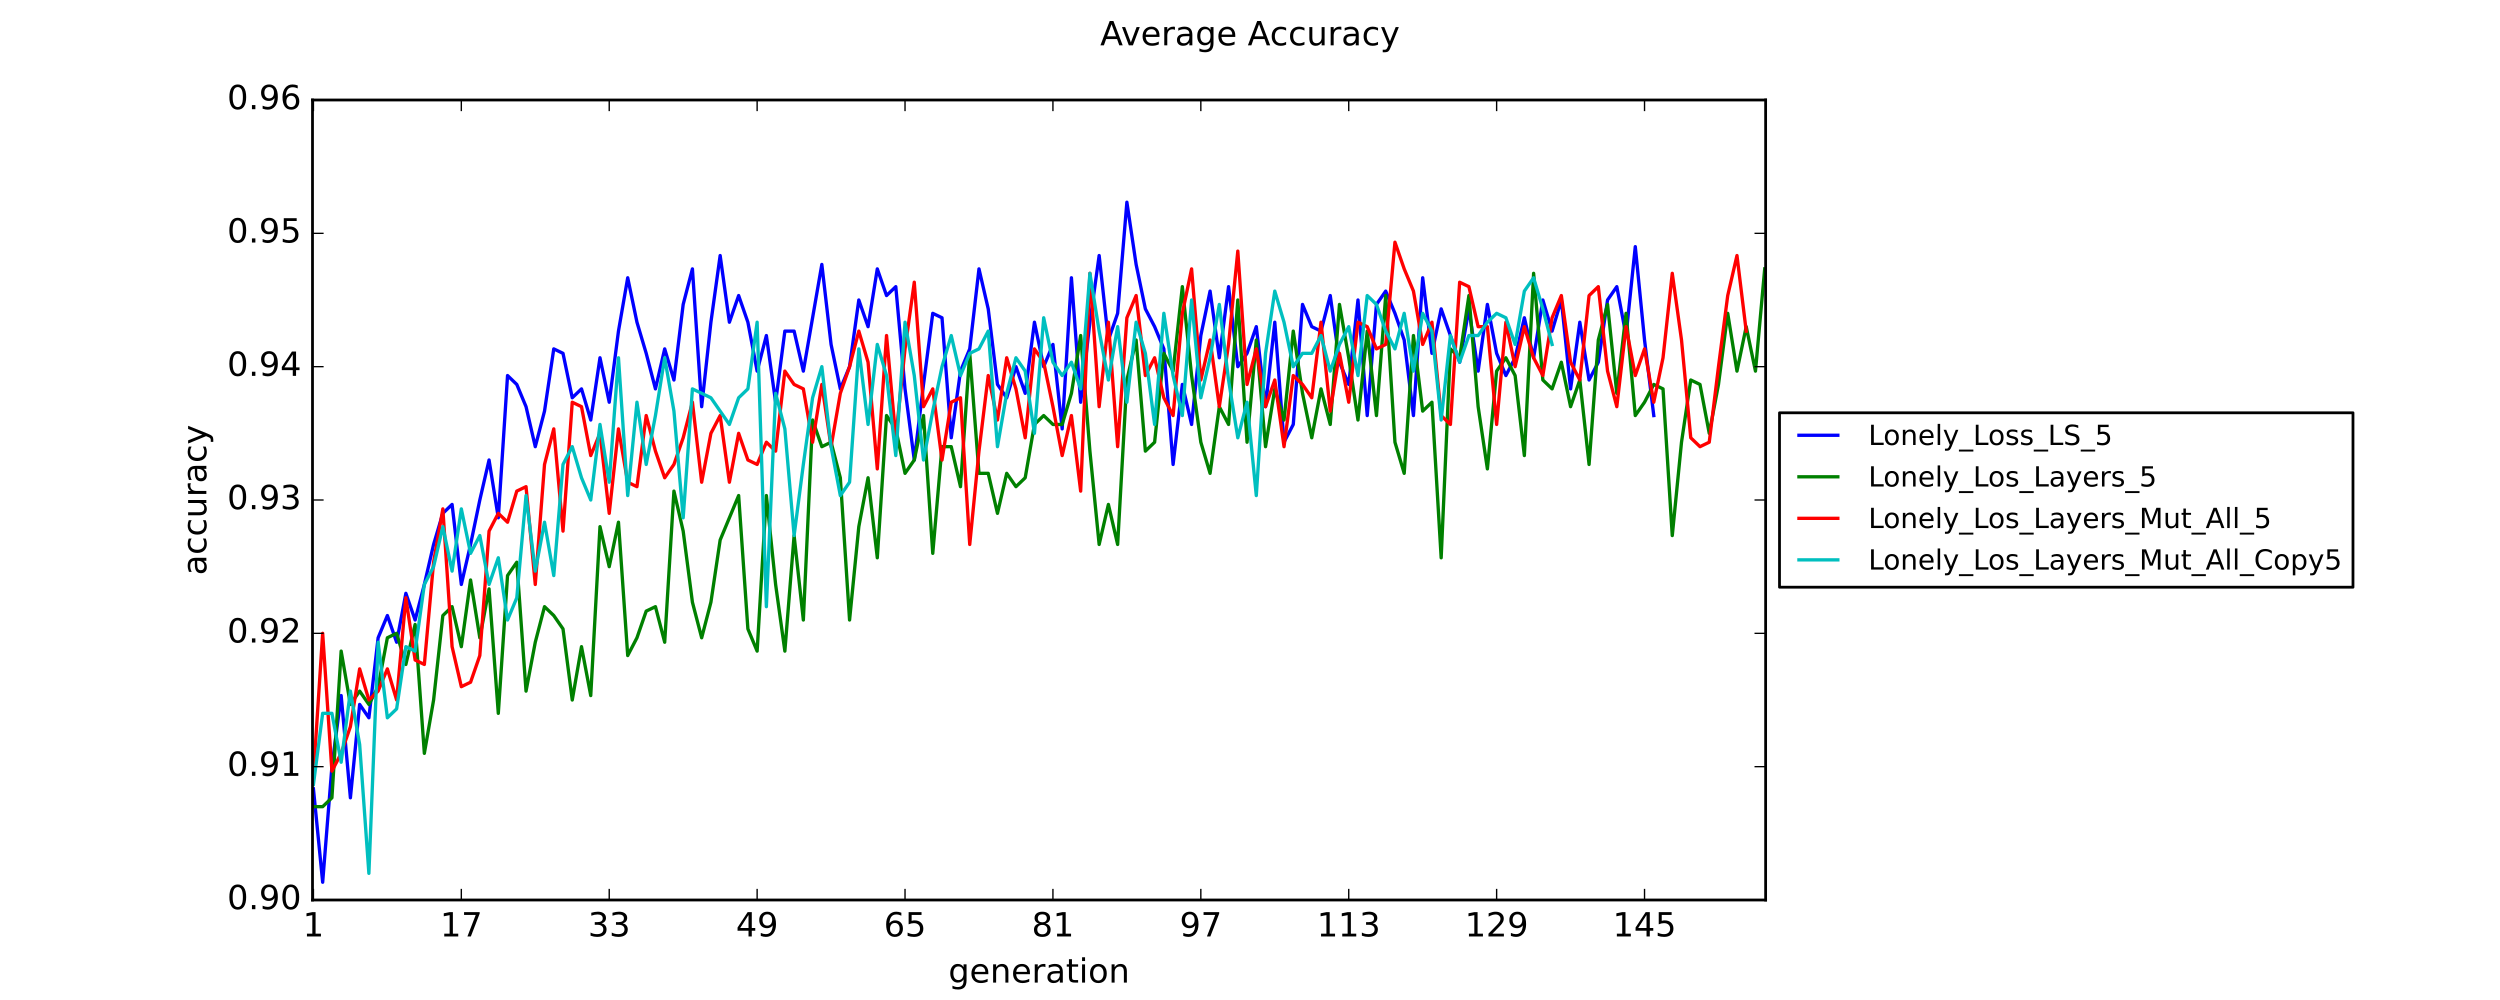 <?xml version="1.0" encoding="utf-8" standalone="no"?>
<!DOCTYPE svg PUBLIC "-//W3C//DTD SVG 1.1//EN"
  "http://www.w3.org/Graphics/SVG/1.1/DTD/svg11.dtd">
<!-- Created with matplotlib (https://matplotlib.org/) -->
<svg height="360pt" version="1.1" viewBox="0 0 900 360" width="900pt" xmlns="http://www.w3.org/2000/svg" xmlns:xlink="http://www.w3.org/1999/xlink">
 <defs>
  <style type="text/css">
*{stroke-linecap:butt;stroke-linejoin:round;}
  </style>
 </defs>
 <g id="figure_1">
  <g id="patch_1">
   <path d="M 0 360 
L 900 360 
L 900 0 
L 0 0 
z
" style="fill:#ffffff;"/>
  </g>
  <g id="axes_1">
   <g id="patch_2">
    <path d="M 112.5 324 
L 635.625 324 
L 635.625 36 
L 112.5 36 
z
" style="fill:#ffffff;"/>
   </g>
   <g id="line2d_1">
    <path clip-path="url(#p83969b0d8d)" d="M 112.833 284 
L 116.161 317.6 
L 119.488 276 
L 122.816 250.4 
L 126.144 287.2 
L 129.472 253.6 
L 132.799 258.4 
L 136.127 229.6 
L 139.455 221.6 
L 142.783 231.2 
L 146.11 213.6 
L 149.438 223.2 
L 152.766 210.4 
L 156.094 196 
L 159.422 184.8 
L 162.749 181.6 
L 166.077 210.4 
L 169.405 196 
L 172.733 180 
L 176.06 165.6 
L 179.388 186.4 
L 182.716 135.2 
L 186.044 138.4 
L 189.371 146.4 
L 192.699 160.8 
L 196.027 148 
L 199.355 125.6 
L 202.682 127.2 
L 206.01 143.2 
L 209.338 140 
L 212.666 151.2 
L 215.994 128.8 
L 219.321 144.8 
L 222.649 119.2 
L 225.977 100 
L 229.305 116 
L 232.632 127.2 
L 235.96 140 
L 239.288 125.6 
L 242.616 136.8 
L 245.943 109.6 
L 249.271 96.8 
L 252.599 146.4 
L 255.927 116 
L 259.255 92 
L 262.582 116 
L 265.91 106.4 
L 269.238 116 
L 272.566 133.6 
L 275.893 120.8 
L 279.221 144.8 
L 282.549 119.2 
L 285.877 119.2 
L 289.204 133.6 
L 295.86 95.2 
L 299.188 124 
L 302.516 140 
L 305.843 132 
L 309.171 108 
L 312.499 117.6 
L 315.827 96.8 
L 319.154 106.4 
L 322.482 103.2 
L 325.81 140 
L 329.138 165.6 
L 332.465 138.4 
L 335.793 112.8 
L 339.121 114.4 
L 342.449 157.6 
L 345.776 133.6 
L 349.104 125.6 
L 352.432 96.8 
L 355.76 111.2 
L 359.088 138.4 
L 362.415 143.2 
L 365.743 132 
L 369.071 141.6 
L 372.399 116 
L 375.726 132 
L 379.054 124 
L 382.382 154.4 
L 385.71 100 
L 389.037 144.8 
L 392.365 116 
L 395.693 92 
L 399.021 122.4 
L 402.349 112.8 
L 405.676 72.8 
L 409.004 95.2 
L 412.332 111.2 
L 415.66 117.6 
L 418.987 125.6 
L 422.315 167.2 
L 425.643 138.4 
L 428.971 152.8 
L 432.298 120.8 
L 435.626 104.8 
L 438.954 128.8 
L 442.282 103.2 
L 445.609 132 
L 448.937 127.2 
L 452.265 117.6 
L 455.593 146.4 
L 458.921 116 
L 462.248 159.2 
L 465.576 152.8 
L 468.904 109.6 
L 472.232 117.6 
L 475.559 119.2 
L 478.887 106.4 
L 482.215 130.4 
L 485.543 138.4 
L 488.87 108 
L 492.198 149.6 
L 495.526 109.6 
L 498.854 104.8 
L 502.182 112.8 
L 505.509 122.4 
L 508.837 149.6 
L 512.165 100 
L 515.493 127.2 
L 518.82 111.2 
L 525.476 130.4 
L 528.804 111.2 
L 532.131 133.6 
L 535.459 109.6 
L 538.787 127.2 
L 542.115 135.2 
L 545.443 128.8 
L 548.77 114.4 
L 552.098 128.8 
L 555.426 108 
L 558.754 119.2 
L 562.081 108 
L 565.409 140 
L 568.737 116 
L 572.065 136.8 
L 575.392 130.4 
L 578.72 108 
L 582.048 103.2 
L 585.376 120.8 
L 588.703 88.8 
L 592.031 122.4 
L 595.359 149.6 
L 595.359 149.6 
" style="fill:none;stroke:#0000ff;stroke-linecap:square;stroke-width:1.2;"/>
   </g>
   <g id="line2d_2">
    <path clip-path="url(#p83969b0d8d)" d="M 112.833 290.4 
L 116.161 290.4 
L 119.488 287.2 
L 122.816 234.4 
L 126.144 253.6 
L 129.472 248.8 
L 132.799 253.6 
L 136.127 247.2 
L 139.455 229.6 
L 142.783 228 
L 146.11 239.2 
L 149.438 224.8 
L 152.766 271.2 
L 156.094 252 
L 159.422 221.6 
L 162.749 218.4 
L 166.077 232.8 
L 169.405 208.8 
L 172.733 229.6 
L 176.06 212 
L 179.388 256.8 
L 182.716 207.2 
L 186.044 202.4 
L 189.371 248.8 
L 192.699 231.2 
L 196.027 218.4 
L 199.355 221.6 
L 202.682 226.4 
L 206.01 252 
L 209.338 232.8 
L 212.666 250.4 
L 215.994 189.6 
L 219.321 204 
L 222.649 188 
L 225.977 236 
L 229.305 229.6 
L 232.632 220 
L 235.96 218.4 
L 239.288 231.2 
L 242.616 176.8 
L 245.943 191.2 
L 249.271 216.8 
L 252.599 229.6 
L 255.927 216.8 
L 259.255 194.4 
L 265.91 178.4 
L 269.238 226.4 
L 272.566 234.4 
L 275.893 178.4 
L 279.221 210.4 
L 282.549 234.4 
L 285.877 192.8 
L 289.204 223.2 
L 292.532 151.2 
L 295.86 160.8 
L 299.188 159.2 
L 302.516 172 
L 305.843 223.2 
L 309.171 189.6 
L 312.499 172 
L 315.827 200.8 
L 319.154 149.6 
L 322.482 154.4 
L 325.81 170.4 
L 329.138 165.6 
L 332.465 149.6 
L 335.793 199.2 
L 339.121 160.8 
L 342.449 160.8 
L 345.776 175.2 
L 349.104 127.2 
L 352.432 170.4 
L 355.76 170.4 
L 359.088 184.8 
L 362.415 170.4 
L 365.743 175.2 
L 369.071 172 
L 372.399 152.8 
L 375.726 149.6 
L 379.054 152.8 
L 382.382 152.8 
L 385.71 141.6 
L 389.037 120.8 
L 392.365 162.4 
L 395.693 196 
L 399.021 181.6 
L 402.349 196 
L 405.676 136.8 
L 409.004 122.4 
L 412.332 162.4 
L 415.66 159.2 
L 418.987 127.2 
L 422.315 133.6 
L 425.643 103.2 
L 428.971 135.2 
L 432.298 159.2 
L 435.626 170.4 
L 438.954 146.4 
L 442.282 152.8 
L 445.609 108 
L 448.937 159.2 
L 452.265 122.4 
L 455.593 160.8 
L 458.921 140 
L 462.248 151.2 
L 465.576 119.2 
L 468.904 141.6 
L 472.232 157.6 
L 475.559 140 
L 478.887 152.8 
L 482.215 109.6 
L 485.543 128.8 
L 488.87 151.2 
L 492.198 119.2 
L 495.526 149.6 
L 498.854 106.4 
L 502.182 159.2 
L 505.509 170.4 
L 508.837 120.8 
L 512.165 148 
L 515.493 144.8 
L 518.82 200.8 
L 522.148 125.6 
L 525.476 128.8 
L 528.804 106.4 
L 532.131 146.4 
L 535.459 168.8 
L 538.787 133.6 
L 542.115 128.8 
L 545.443 135.2 
L 548.77 164 
L 552.098 98.4 
L 555.426 136.8 
L 558.754 140 
L 562.081 130.4 
L 565.409 146.4 
L 568.737 136.8 
L 572.065 167.2 
L 575.392 122.4 
L 578.72 109.6 
L 582.048 141.6 
L 585.376 112.8 
L 588.703 149.6 
L 592.031 144.8 
L 595.359 138.4 
L 598.687 140 
L 602.015 192.8 
L 605.342 159.2 
L 608.67 136.8 
L 611.998 138.4 
L 615.326 156 
L 618.653 138.4 
L 621.981 112.8 
L 625.309 133.6 
L 628.637 117.6 
L 631.964 133.6 
L 635.292 96.8 
L 635.292 96.8 
" style="fill:none;stroke:#008000;stroke-linecap:square;stroke-width:1.2;"/>
   </g>
   <g id="line2d_3">
    <path clip-path="url(#p83969b0d8d)" d="M 112.833 279.2 
L 116.161 228 
L 119.488 277.6 
L 122.816 271.2 
L 126.144 261.6 
L 129.472 240.8 
L 132.799 252 
L 136.127 248.8 
L 139.455 240.8 
L 142.783 252 
L 146.11 215.2 
L 149.438 237.6 
L 152.766 239.2 
L 156.094 202.4 
L 159.422 183.2 
L 162.749 232.8 
L 166.077 247.2 
L 169.405 245.6 
L 172.733 236 
L 176.06 191.2 
L 179.388 184.8 
L 182.716 188 
L 186.044 176.8 
L 189.371 175.2 
L 192.699 210.4 
L 196.027 167.2 
L 199.355 154.4 
L 202.682 191.2 
L 206.01 144.8 
L 209.338 146.4 
L 212.666 164 
L 215.994 156 
L 219.321 184.8 
L 222.649 154.4 
L 225.977 173.6 
L 229.305 175.2 
L 232.632 149.6 
L 235.96 162.4 
L 239.288 172 
L 242.616 167.2 
L 245.943 157.6 
L 249.271 144.8 
L 252.599 173.6 
L 255.927 156 
L 259.255 149.6 
L 262.582 173.6 
L 265.91 156 
L 269.238 165.6 
L 272.566 167.2 
L 275.893 159.2 
L 279.221 162.4 
L 282.549 133.6 
L 285.877 138.4 
L 289.204 140 
L 292.532 159.2 
L 295.86 138.4 
L 299.188 160.8 
L 302.516 141.6 
L 305.843 132 
L 309.171 119.2 
L 312.499 130.4 
L 315.827 168.8 
L 319.154 120.8 
L 322.482 157.6 
L 325.81 125.6 
L 329.138 101.6 
L 332.465 146.4 
L 335.793 140 
L 339.121 165.6 
L 342.449 144.8 
L 345.776 143.2 
L 349.104 196 
L 352.432 162.4 
L 355.76 135.2 
L 359.088 151.2 
L 362.415 128.8 
L 365.743 140 
L 369.071 157.6 
L 372.399 125.6 
L 375.726 130.4 
L 379.054 146.4 
L 382.382 164 
L 385.71 149.6 
L 389.037 176.8 
L 392.365 98.4 
L 395.693 146.4 
L 399.021 116 
L 402.349 160.8 
L 405.676 114.4 
L 409.004 106.4 
L 412.332 135.2 
L 415.66 128.8 
L 418.987 143.2 
L 422.315 149.6 
L 425.643 112.8 
L 428.971 96.8 
L 432.298 136.8 
L 435.626 122.4 
L 438.954 146.4 
L 442.282 124 
L 445.609 90.4 
L 448.937 138.4 
L 452.265 125.6 
L 455.593 146.4 
L 458.921 136.8 
L 462.248 160.8 
L 465.576 135.2 
L 468.904 138.4 
L 472.232 143.2 
L 475.559 116 
L 478.887 148 
L 482.215 127.2 
L 485.543 144.8 
L 488.87 116 
L 492.198 117.6 
L 495.526 125.6 
L 498.854 124 
L 502.182 87.2 
L 505.509 96.8 
L 508.837 104.8 
L 512.165 124 
L 515.493 116 
L 518.82 149.6 
L 522.148 152.8 
L 525.476 101.6 
L 528.804 103.2 
L 532.131 117.6 
L 535.459 117.6 
L 538.787 152.8 
L 542.115 116 
L 545.443 132 
L 548.77 117.6 
L 552.098 128.8 
L 555.426 135.2 
L 558.754 114.4 
L 562.081 106.4 
L 565.409 130.4 
L 568.737 136.8 
L 572.065 106.4 
L 575.392 103.2 
L 578.72 133.6 
L 582.048 146.4 
L 585.376 117.6 
L 588.703 135.2 
L 592.031 125.6 
L 595.359 144.8 
L 598.687 128.8 
L 602.015 98.4 
L 605.342 122.4 
L 608.67 157.6 
L 611.998 160.8 
L 615.326 159.2 
L 618.653 132 
L 621.981 106.4 
L 625.309 92 
L 628.637 119.2 
L 628.637 119.2 
" style="fill:none;stroke:#ff0000;stroke-linecap:square;stroke-width:1.2;"/>
   </g>
   <g id="line2d_4">
    <path clip-path="url(#p83969b0d8d)" d="M 112.833 282.4 
L 116.161 256.8 
L 119.488 256.8 
L 122.816 274.4 
L 126.144 248.8 
L 129.472 268 
L 132.799 314.4 
L 136.127 231.2 
L 139.455 258.4 
L 142.783 255.2 
L 146.11 232.8 
L 149.438 234.4 
L 152.766 210.4 
L 156.094 204 
L 159.422 189.6 
L 162.749 205.6 
L 166.077 183.2 
L 169.405 199.2 
L 172.733 192.8 
L 176.06 210.4 
L 179.388 200.8 
L 182.716 223.2 
L 186.044 215.2 
L 189.371 178.4 
L 192.699 205.6 
L 196.027 188 
L 199.355 207.2 
L 202.682 167.2 
L 206.01 160.8 
L 209.338 172 
L 212.666 180 
L 215.994 152.8 
L 219.321 173.6 
L 222.649 128.8 
L 225.977 178.4 
L 229.305 144.8 
L 232.632 167.2 
L 235.96 149.6 
L 239.288 128.8 
L 242.616 148 
L 245.943 186.4 
L 249.271 140 
L 255.927 143.2 
L 262.582 152.8 
L 265.91 143.2 
L 269.238 140 
L 272.566 116 
L 275.893 218.4 
L 279.221 141.6 
L 282.549 154.4 
L 285.877 192.8 
L 289.204 167.2 
L 292.532 143.2 
L 295.86 132 
L 299.188 160.8 
L 302.516 178.4 
L 305.843 173.6 
L 309.171 125.6 
L 312.499 152.8 
L 315.827 124 
L 319.154 135.2 
L 322.482 164 
L 325.81 116 
L 329.138 135.2 
L 332.465 165.6 
L 335.793 148 
L 339.121 132 
L 342.449 120.8 
L 345.776 135.2 
L 349.104 127.2 
L 352.432 125.6 
L 355.76 119.2 
L 359.088 160.8 
L 362.415 141.6 
L 365.743 128.8 
L 369.071 133.6 
L 372.399 156 
L 375.726 114.4 
L 379.054 130.4 
L 382.382 135.2 
L 385.71 130.4 
L 389.037 140 
L 392.365 98.4 
L 395.693 119.2 
L 399.021 136.8 
L 402.349 117.6 
L 405.676 144.8 
L 409.004 116 
L 412.332 127.2 
L 415.66 152.8 
L 418.987 112.8 
L 422.315 135.2 
L 425.643 149.6 
L 428.971 108 
L 432.298 143.2 
L 435.626 128.8 
L 438.954 109.6 
L 442.282 136.8 
L 445.609 157.6 
L 448.937 144.8 
L 452.265 178.4 
L 455.593 127.2 
L 458.921 104.8 
L 462.248 116 
L 465.576 132 
L 468.904 127.2 
L 472.232 127.2 
L 475.559 120.8 
L 478.887 133.6 
L 482.215 124 
L 485.543 117.6 
L 488.87 135.2 
L 492.198 106.4 
L 495.526 109.6 
L 498.854 119.2 
L 502.182 125.6 
L 505.509 112.8 
L 508.837 133.6 
L 512.165 112.8 
L 515.493 119.2 
L 518.82 151.2 
L 522.148 120.8 
L 525.476 130.4 
L 528.804 120.8 
L 532.131 120.8 
L 535.459 116 
L 538.787 112.8 
L 542.115 114.4 
L 545.443 124 
L 548.77 104.8 
L 552.098 100 
L 555.426 111.2 
L 558.754 124 
L 558.754 124 
" style="fill:none;stroke:#00bfbf;stroke-linecap:square;stroke-width:1.2;"/>
   </g>
   <g id="patch_3">
    <path d="M 112.5 324 
L 112.5 36 
" style="fill:none;stroke:#000000;stroke-linecap:square;stroke-linejoin:miter;"/>
   </g>
   <g id="patch_4">
    <path d="M 635.625 324 
L 635.625 36 
" style="fill:none;stroke:#000000;stroke-linecap:square;stroke-linejoin:miter;"/>
   </g>
   <g id="patch_5">
    <path d="M 112.5 324 
L 635.625 324 
" style="fill:none;stroke:#000000;stroke-linecap:square;stroke-linejoin:miter;"/>
   </g>
   <g id="patch_6">
    <path d="M 112.5 36 
L 635.625 36 
" style="fill:none;stroke:#000000;stroke-linecap:square;stroke-linejoin:miter;"/>
   </g>
   <g id="matplotlib.axis_1">
    <g id="xtick_1">
     <g id="line2d_5">
      <defs>
       <path d="M 0 0 
L 0 -4 
" id="md3ba4aa595" style="stroke:#000000;stroke-width:0.5;"/>
      </defs>
      <g>
       <use style="stroke:#000000;stroke-width:0.5;" x="112.833" xlink:href="#md3ba4aa595" y="324"/>
      </g>
     </g>
     <g id="line2d_6">
      <defs>
       <path d="M 0 0 
L 0 4 
" id="ma34c59a5ca" style="stroke:#000000;stroke-width:0.5;"/>
      </defs>
      <g>
       <use style="stroke:#000000;stroke-width:0.5;" x="112.833" xlink:href="#ma34c59a5ca" y="36"/>
      </g>
     </g>
     <g id="text_1">
      <!-- 1 -->
      <defs>
       <path d="M 12.406 8.297 
L 28.516 8.297 
L 28.516 63.922 
L 10.984 60.406 
L 10.984 69.391 
L 28.422 72.906 
L 38.281 72.906 
L 38.281 8.297 
L 54.391 8.297 
L 54.391 0 
L 12.406 0 
z
" id="DejaVuSans-49"/>
      </defs>
      <g transform="translate(109.015 337.118)scale(0.12 -0.12)">
       <use xlink:href="#DejaVuSans-49"/>
      </g>
     </g>
    </g>
    <g id="xtick_2">
     <g id="line2d_7">
      <g>
       <use style="stroke:#000000;stroke-width:0.5;" x="166.077" xlink:href="#md3ba4aa595" y="324"/>
      </g>
     </g>
     <g id="line2d_8">
      <g>
       <use style="stroke:#000000;stroke-width:0.5;" x="166.077" xlink:href="#ma34c59a5ca" y="36"/>
      </g>
     </g>
     <g id="text_2">
      <!-- 17 -->
      <defs>
       <path d="M 8.203 72.906 
L 55.078 72.906 
L 55.078 68.703 
L 28.609 0 
L 18.312 0 
L 43.219 64.594 
L 8.203 64.594 
z
" id="DejaVuSans-55"/>
      </defs>
      <g transform="translate(158.442 337.118)scale(0.12 -0.12)">
       <use xlink:href="#DejaVuSans-49"/>
       <use x="63.623" xlink:href="#DejaVuSans-55"/>
      </g>
     </g>
    </g>
    <g id="xtick_3">
     <g id="line2d_9">
      <g>
       <use style="stroke:#000000;stroke-width:0.5;" x="219.321" xlink:href="#md3ba4aa595" y="324"/>
      </g>
     </g>
     <g id="line2d_10">
      <g>
       <use style="stroke:#000000;stroke-width:0.5;" x="219.321" xlink:href="#ma34c59a5ca" y="36"/>
      </g>
     </g>
     <g id="text_3">
      <!-- 33 -->
      <defs>
       <path d="M 40.578 39.312 
Q 47.656 37.797 51.625 33 
Q 55.609 28.219 55.609 21.188 
Q 55.609 10.406 48.188 4.484 
Q 40.766 -1.422 27.094 -1.422 
Q 22.516 -1.422 17.656 -0.516 
Q 12.797 0.391 7.625 2.203 
L 7.625 11.719 
Q 11.719 9.328 16.594 8.109 
Q 21.484 6.891 26.812 6.891 
Q 36.078 6.891 40.938 10.547 
Q 45.797 14.203 45.797 21.188 
Q 45.797 27.641 41.281 31.266 
Q 36.766 34.906 28.719 34.906 
L 20.219 34.906 
L 20.219 43.016 
L 29.109 43.016 
Q 36.375 43.016 40.234 45.922 
Q 44.094 48.828 44.094 54.297 
Q 44.094 59.906 40.109 62.906 
Q 36.141 65.922 28.719 65.922 
Q 24.656 65.922 20.016 65.031 
Q 15.375 64.156 9.812 62.312 
L 9.812 71.094 
Q 15.438 72.656 20.344 73.438 
Q 25.25 74.219 29.594 74.219 
Q 40.828 74.219 47.359 69.109 
Q 53.906 64.016 53.906 55.328 
Q 53.906 49.266 50.438 45.094 
Q 46.969 40.922 40.578 39.312 
z
" id="DejaVuSans-51"/>
      </defs>
      <g transform="translate(211.686 337.118)scale(0.12 -0.12)">
       <use xlink:href="#DejaVuSans-51"/>
       <use x="63.623" xlink:href="#DejaVuSans-51"/>
      </g>
     </g>
    </g>
    <g id="xtick_4">
     <g id="line2d_11">
      <g>
       <use style="stroke:#000000;stroke-width:0.5;" x="272.566" xlink:href="#md3ba4aa595" y="324"/>
      </g>
     </g>
     <g id="line2d_12">
      <g>
       <use style="stroke:#000000;stroke-width:0.5;" x="272.566" xlink:href="#ma34c59a5ca" y="36"/>
      </g>
     </g>
     <g id="text_4">
      <!-- 49 -->
      <defs>
       <path d="M 37.797 64.312 
L 12.891 25.391 
L 37.797 25.391 
z
M 35.203 72.906 
L 47.609 72.906 
L 47.609 25.391 
L 58.016 25.391 
L 58.016 17.188 
L 47.609 17.188 
L 47.609 0 
L 37.797 0 
L 37.797 17.188 
L 4.891 17.188 
L 4.891 26.703 
z
" id="DejaVuSans-52"/>
       <path d="M 10.984 1.516 
L 10.984 10.5 
Q 14.703 8.734 18.5 7.812 
Q 22.312 6.891 25.984 6.891 
Q 35.75 6.891 40.891 13.453 
Q 46.047 20.016 46.781 33.406 
Q 43.953 29.203 39.594 26.953 
Q 35.25 24.703 29.984 24.703 
Q 19.047 24.703 12.672 31.312 
Q 6.297 37.938 6.297 49.422 
Q 6.297 60.641 12.938 67.422 
Q 19.578 74.219 30.609 74.219 
Q 43.266 74.219 49.922 64.516 
Q 56.594 54.828 56.594 36.375 
Q 56.594 19.141 48.406 8.859 
Q 40.234 -1.422 26.422 -1.422 
Q 22.703 -1.422 18.891 -0.688 
Q 15.094 0.047 10.984 1.516 
z
M 30.609 32.422 
Q 37.25 32.422 41.125 36.953 
Q 45.016 41.5 45.016 49.422 
Q 45.016 57.281 41.125 61.844 
Q 37.25 66.406 30.609 66.406 
Q 23.969 66.406 20.094 61.844 
Q 16.219 57.281 16.219 49.422 
Q 16.219 41.5 20.094 36.953 
Q 23.969 32.422 30.609 32.422 
z
" id="DejaVuSans-57"/>
      </defs>
      <g transform="translate(264.931 337.118)scale(0.12 -0.12)">
       <use xlink:href="#DejaVuSans-52"/>
       <use x="63.623" xlink:href="#DejaVuSans-57"/>
      </g>
     </g>
    </g>
    <g id="xtick_5">
     <g id="line2d_13">
      <g>
       <use style="stroke:#000000;stroke-width:0.5;" x="325.81" xlink:href="#md3ba4aa595" y="324"/>
      </g>
     </g>
     <g id="line2d_14">
      <g>
       <use style="stroke:#000000;stroke-width:0.5;" x="325.81" xlink:href="#ma34c59a5ca" y="36"/>
      </g>
     </g>
     <g id="text_5">
      <!-- 65 -->
      <defs>
       <path d="M 33.016 40.375 
Q 26.375 40.375 22.484 35.828 
Q 18.609 31.297 18.609 23.391 
Q 18.609 15.531 22.484 10.953 
Q 26.375 6.391 33.016 6.391 
Q 39.656 6.391 43.531 10.953 
Q 47.406 15.531 47.406 23.391 
Q 47.406 31.297 43.531 35.828 
Q 39.656 40.375 33.016 40.375 
z
M 52.594 71.297 
L 52.594 62.312 
Q 48.875 64.062 45.094 64.984 
Q 41.312 65.922 37.594 65.922 
Q 27.828 65.922 22.672 59.328 
Q 17.531 52.734 16.797 39.406 
Q 19.672 43.656 24.016 45.922 
Q 28.375 48.188 33.594 48.188 
Q 44.578 48.188 50.953 41.516 
Q 57.328 34.859 57.328 23.391 
Q 57.328 12.156 50.688 5.359 
Q 44.047 -1.422 33.016 -1.422 
Q 20.359 -1.422 13.672 8.266 
Q 6.984 17.969 6.984 36.375 
Q 6.984 53.656 15.188 63.938 
Q 23.391 74.219 37.203 74.219 
Q 40.922 74.219 44.703 73.484 
Q 48.484 72.75 52.594 71.297 
z
" id="DejaVuSans-54"/>
       <path d="M 10.797 72.906 
L 49.516 72.906 
L 49.516 64.594 
L 19.828 64.594 
L 19.828 46.734 
Q 21.969 47.469 24.109 47.828 
Q 26.266 48.188 28.422 48.188 
Q 40.625 48.188 47.75 41.5 
Q 54.891 34.812 54.891 23.391 
Q 54.891 11.625 47.562 5.094 
Q 40.234 -1.422 26.906 -1.422 
Q 22.312 -1.422 17.547 -0.641 
Q 12.797 0.141 7.719 1.703 
L 7.719 11.625 
Q 12.109 9.234 16.797 8.062 
Q 21.484 6.891 26.703 6.891 
Q 35.156 6.891 40.078 11.328 
Q 45.016 15.766 45.016 23.391 
Q 45.016 31 40.078 35.438 
Q 35.156 39.891 26.703 39.891 
Q 22.75 39.891 18.812 39.016 
Q 14.891 38.141 10.797 36.281 
z
" id="DejaVuSans-53"/>
      </defs>
      <g transform="translate(318.175 337.118)scale(0.12 -0.12)">
       <use xlink:href="#DejaVuSans-54"/>
       <use x="63.623" xlink:href="#DejaVuSans-53"/>
      </g>
     </g>
    </g>
    <g id="xtick_6">
     <g id="line2d_15">
      <g>
       <use style="stroke:#000000;stroke-width:0.5;" x="379.054" xlink:href="#md3ba4aa595" y="324"/>
      </g>
     </g>
     <g id="line2d_16">
      <g>
       <use style="stroke:#000000;stroke-width:0.5;" x="379.054" xlink:href="#ma34c59a5ca" y="36"/>
      </g>
     </g>
     <g id="text_6">
      <!-- 81 -->
      <defs>
       <path d="M 31.781 34.625 
Q 24.75 34.625 20.719 30.859 
Q 16.703 27.094 16.703 20.516 
Q 16.703 13.922 20.719 10.156 
Q 24.75 6.391 31.781 6.391 
Q 38.812 6.391 42.859 10.172 
Q 46.922 13.969 46.922 20.516 
Q 46.922 27.094 42.891 30.859 
Q 38.875 34.625 31.781 34.625 
z
M 21.922 38.812 
Q 15.578 40.375 12.031 44.719 
Q 8.5 49.078 8.5 55.328 
Q 8.5 64.062 14.719 69.141 
Q 20.953 74.219 31.781 74.219 
Q 42.672 74.219 48.875 69.141 
Q 55.078 64.062 55.078 55.328 
Q 55.078 49.078 51.531 44.719 
Q 48 40.375 41.703 38.812 
Q 48.828 37.156 52.797 32.312 
Q 56.781 27.484 56.781 20.516 
Q 56.781 9.906 50.312 4.234 
Q 43.844 -1.422 31.781 -1.422 
Q 19.734 -1.422 13.25 4.234 
Q 6.781 9.906 6.781 20.516 
Q 6.781 27.484 10.781 32.312 
Q 14.797 37.156 21.922 38.812 
z
M 18.312 54.391 
Q 18.312 48.734 21.844 45.562 
Q 25.391 42.391 31.781 42.391 
Q 38.141 42.391 41.719 45.562 
Q 45.312 48.734 45.312 54.391 
Q 45.312 60.062 41.719 63.234 
Q 38.141 66.406 31.781 66.406 
Q 25.391 66.406 21.844 63.234 
Q 18.312 60.062 18.312 54.391 
z
" id="DejaVuSans-56"/>
      </defs>
      <g transform="translate(371.419 337.118)scale(0.12 -0.12)">
       <use xlink:href="#DejaVuSans-56"/>
       <use x="63.623" xlink:href="#DejaVuSans-49"/>
      </g>
     </g>
    </g>
    <g id="xtick_7">
     <g id="line2d_17">
      <g>
       <use style="stroke:#000000;stroke-width:0.5;" x="432.298" xlink:href="#md3ba4aa595" y="324"/>
      </g>
     </g>
     <g id="line2d_18">
      <g>
       <use style="stroke:#000000;stroke-width:0.5;" x="432.298" xlink:href="#ma34c59a5ca" y="36"/>
      </g>
     </g>
     <g id="text_7">
      <!-- 97 -->
      <g transform="translate(424.663 337.118)scale(0.12 -0.12)">
       <use xlink:href="#DejaVuSans-57"/>
       <use x="63.623" xlink:href="#DejaVuSans-55"/>
      </g>
     </g>
    </g>
    <g id="xtick_8">
     <g id="line2d_19">
      <g>
       <use style="stroke:#000000;stroke-width:0.5;" x="485.543" xlink:href="#md3ba4aa595" y="324"/>
      </g>
     </g>
     <g id="line2d_20">
      <g>
       <use style="stroke:#000000;stroke-width:0.5;" x="485.543" xlink:href="#ma34c59a5ca" y="36"/>
      </g>
     </g>
     <g id="text_8">
      <!-- 113 -->
      <g transform="translate(474.09 337.118)scale(0.12 -0.12)">
       <use xlink:href="#DejaVuSans-49"/>
       <use x="63.623" xlink:href="#DejaVuSans-49"/>
       <use x="127.246" xlink:href="#DejaVuSans-51"/>
      </g>
     </g>
    </g>
    <g id="xtick_9">
     <g id="line2d_21">
      <g>
       <use style="stroke:#000000;stroke-width:0.5;" x="538.787" xlink:href="#md3ba4aa595" y="324"/>
      </g>
     </g>
     <g id="line2d_22">
      <g>
       <use style="stroke:#000000;stroke-width:0.5;" x="538.787" xlink:href="#ma34c59a5ca" y="36"/>
      </g>
     </g>
     <g id="text_9">
      <!-- 129 -->
      <defs>
       <path d="M 19.188 8.297 
L 53.609 8.297 
L 53.609 0 
L 7.328 0 
L 7.328 8.297 
Q 12.938 14.109 22.625 23.891 
Q 32.328 33.688 34.812 36.531 
Q 39.547 41.844 41.422 45.531 
Q 43.312 49.219 43.312 52.781 
Q 43.312 58.594 39.234 62.25 
Q 35.156 65.922 28.609 65.922 
Q 23.969 65.922 18.812 64.312 
Q 13.672 62.703 7.812 59.422 
L 7.812 69.391 
Q 13.766 71.781 18.938 73 
Q 24.125 74.219 28.422 74.219 
Q 39.75 74.219 46.484 68.547 
Q 53.219 62.891 53.219 53.422 
Q 53.219 48.922 51.531 44.891 
Q 49.859 40.875 45.406 35.406 
Q 44.188 33.984 37.641 27.219 
Q 31.109 20.453 19.188 8.297 
z
" id="DejaVuSans-50"/>
      </defs>
      <g transform="translate(527.334 337.118)scale(0.12 -0.12)">
       <use xlink:href="#DejaVuSans-49"/>
       <use x="63.623" xlink:href="#DejaVuSans-50"/>
       <use x="127.246" xlink:href="#DejaVuSans-57"/>
      </g>
     </g>
    </g>
    <g id="xtick_10">
     <g id="line2d_23">
      <g>
       <use style="stroke:#000000;stroke-width:0.5;" x="592.031" xlink:href="#md3ba4aa595" y="324"/>
      </g>
     </g>
     <g id="line2d_24">
      <g>
       <use style="stroke:#000000;stroke-width:0.5;" x="592.031" xlink:href="#ma34c59a5ca" y="36"/>
      </g>
     </g>
     <g id="text_10">
      <!-- 145 -->
      <g transform="translate(580.579 337.118)scale(0.12 -0.12)">
       <use xlink:href="#DejaVuSans-49"/>
       <use x="63.623" xlink:href="#DejaVuSans-52"/>
       <use x="127.246" xlink:href="#DejaVuSans-53"/>
      </g>
     </g>
    </g>
    <g id="text_11">
     <!-- generation -->
     <defs>
      <path d="M 45.406 27.984 
Q 45.406 37.75 41.375 43.109 
Q 37.359 48.484 30.078 48.484 
Q 22.859 48.484 18.828 43.109 
Q 14.797 37.75 14.797 27.984 
Q 14.797 18.266 18.828 12.891 
Q 22.859 7.516 30.078 7.516 
Q 37.359 7.516 41.375 12.891 
Q 45.406 18.266 45.406 27.984 
z
M 54.391 6.781 
Q 54.391 -7.172 48.188 -13.984 
Q 42 -20.797 29.203 -20.797 
Q 24.469 -20.797 20.266 -20.094 
Q 16.062 -19.391 12.109 -17.922 
L 12.109 -9.188 
Q 16.062 -11.328 19.922 -12.344 
Q 23.781 -13.375 27.781 -13.375 
Q 36.625 -13.375 41.016 -8.766 
Q 45.406 -4.156 45.406 5.172 
L 45.406 9.625 
Q 42.625 4.781 38.281 2.391 
Q 33.938 0 27.875 0 
Q 17.828 0 11.672 7.656 
Q 5.516 15.328 5.516 27.984 
Q 5.516 40.672 11.672 48.328 
Q 17.828 56 27.875 56 
Q 33.938 56 38.281 53.609 
Q 42.625 51.219 45.406 46.391 
L 45.406 54.688 
L 54.391 54.688 
z
" id="DejaVuSans-103"/>
      <path d="M 56.203 29.594 
L 56.203 25.203 
L 14.891 25.203 
Q 15.484 15.922 20.484 11.062 
Q 25.484 6.203 34.422 6.203 
Q 39.594 6.203 44.453 7.469 
Q 49.312 8.734 54.109 11.281 
L 54.109 2.781 
Q 49.266 0.734 44.188 -0.344 
Q 39.109 -1.422 33.891 -1.422 
Q 20.797 -1.422 13.156 6.188 
Q 5.516 13.812 5.516 26.812 
Q 5.516 40.234 12.766 48.109 
Q 20.016 56 32.328 56 
Q 43.359 56 49.781 48.891 
Q 56.203 41.797 56.203 29.594 
z
M 47.219 32.234 
Q 47.125 39.594 43.094 43.984 
Q 39.062 48.391 32.422 48.391 
Q 24.906 48.391 20.391 44.141 
Q 15.875 39.891 15.188 32.172 
z
" id="DejaVuSans-101"/>
      <path d="M 54.891 33.016 
L 54.891 0 
L 45.906 0 
L 45.906 32.719 
Q 45.906 40.484 42.875 44.328 
Q 39.844 48.188 33.797 48.188 
Q 26.516 48.188 22.312 43.547 
Q 18.109 38.922 18.109 30.906 
L 18.109 0 
L 9.078 0 
L 9.078 54.688 
L 18.109 54.688 
L 18.109 46.188 
Q 21.344 51.125 25.703 53.562 
Q 30.078 56 35.797 56 
Q 45.219 56 50.047 50.172 
Q 54.891 44.344 54.891 33.016 
z
" id="DejaVuSans-110"/>
      <path d="M 41.109 46.297 
Q 39.594 47.172 37.812 47.578 
Q 36.031 48 33.891 48 
Q 26.266 48 22.188 43.047 
Q 18.109 38.094 18.109 28.812 
L 18.109 0 
L 9.078 0 
L 9.078 54.688 
L 18.109 54.688 
L 18.109 46.188 
Q 20.953 51.172 25.484 53.578 
Q 30.031 56 36.531 56 
Q 37.453 56 38.578 55.875 
Q 39.703 55.766 41.062 55.516 
z
" id="DejaVuSans-114"/>
      <path d="M 34.281 27.484 
Q 23.391 27.484 19.188 25 
Q 14.984 22.516 14.984 16.5 
Q 14.984 11.719 18.141 8.906 
Q 21.297 6.109 26.703 6.109 
Q 34.188 6.109 38.703 11.406 
Q 43.219 16.703 43.219 25.484 
L 43.219 27.484 
z
M 52.203 31.203 
L 52.203 0 
L 43.219 0 
L 43.219 8.297 
Q 40.141 3.328 35.547 0.953 
Q 30.953 -1.422 24.312 -1.422 
Q 15.922 -1.422 10.953 3.297 
Q 6 8.016 6 15.922 
Q 6 25.141 12.172 29.828 
Q 18.359 34.516 30.609 34.516 
L 43.219 34.516 
L 43.219 35.406 
Q 43.219 41.609 39.141 45 
Q 35.062 48.391 27.688 48.391 
Q 23 48.391 18.547 47.266 
Q 14.109 46.141 10.016 43.891 
L 10.016 52.203 
Q 14.938 54.109 19.578 55.047 
Q 24.219 56 28.609 56 
Q 40.484 56 46.344 49.844 
Q 52.203 43.703 52.203 31.203 
z
" id="DejaVuSans-97"/>
      <path d="M 18.312 70.219 
L 18.312 54.688 
L 36.812 54.688 
L 36.812 47.703 
L 18.312 47.703 
L 18.312 18.016 
Q 18.312 11.328 20.141 9.422 
Q 21.969 7.516 27.594 7.516 
L 36.812 7.516 
L 36.812 0 
L 27.594 0 
Q 17.188 0 13.234 3.875 
Q 9.281 7.766 9.281 18.016 
L 9.281 47.703 
L 2.688 47.703 
L 2.688 54.688 
L 9.281 54.688 
L 9.281 70.219 
z
" id="DejaVuSans-116"/>
      <path d="M 9.422 54.688 
L 18.406 54.688 
L 18.406 0 
L 9.422 0 
z
M 9.422 75.984 
L 18.406 75.984 
L 18.406 64.594 
L 9.422 64.594 
z
" id="DejaVuSans-105"/>
      <path d="M 30.609 48.391 
Q 23.391 48.391 19.188 42.75 
Q 14.984 37.109 14.984 27.297 
Q 14.984 17.484 19.156 11.844 
Q 23.344 6.203 30.609 6.203 
Q 37.797 6.203 41.984 11.859 
Q 46.188 17.531 46.188 27.297 
Q 46.188 37.016 41.984 42.703 
Q 37.797 48.391 30.609 48.391 
z
M 30.609 56 
Q 42.328 56 49.016 48.375 
Q 55.719 40.766 55.719 27.297 
Q 55.719 13.875 49.016 6.219 
Q 42.328 -1.422 30.609 -1.422 
Q 18.844 -1.422 12.172 6.219 
Q 5.516 13.875 5.516 27.297 
Q 5.516 40.766 12.172 48.375 
Q 18.844 56 30.609 56 
z
" id="DejaVuSans-111"/>
     </defs>
     <g transform="translate(341.431 353.732)scale(0.12 -0.12)">
      <use xlink:href="#DejaVuSans-103"/>
      <use x="63.477" xlink:href="#DejaVuSans-101"/>
      <use x="125" xlink:href="#DejaVuSans-110"/>
      <use x="188.379" xlink:href="#DejaVuSans-101"/>
      <use x="249.902" xlink:href="#DejaVuSans-114"/>
      <use x="291.016" xlink:href="#DejaVuSans-97"/>
      <use x="352.295" xlink:href="#DejaVuSans-116"/>
      <use x="391.504" xlink:href="#DejaVuSans-105"/>
      <use x="419.287" xlink:href="#DejaVuSans-111"/>
      <use x="480.469" xlink:href="#DejaVuSans-110"/>
     </g>
    </g>
   </g>
   <g id="matplotlib.axis_2">
    <g id="ytick_1">
     <g id="line2d_25">
      <defs>
       <path d="M 0 0 
L 4 0 
" id="m10b8bfda08" style="stroke:#000000;stroke-width:0.5;"/>
      </defs>
      <g>
       <use style="stroke:#000000;stroke-width:0.5;" x="112.5" xlink:href="#m10b8bfda08" y="324"/>
      </g>
     </g>
     <g id="line2d_26">
      <defs>
       <path d="M 0 0 
L -4 0 
" id="md6e4807b5e" style="stroke:#000000;stroke-width:0.5;"/>
      </defs>
      <g>
       <use style="stroke:#000000;stroke-width:0.5;" x="635.625" xlink:href="#md6e4807b5e" y="324"/>
      </g>
     </g>
     <g id="text_12">
      <!-- 0.90 -->
      <defs>
       <path d="M 31.781 66.406 
Q 24.172 66.406 20.328 58.906 
Q 16.5 51.422 16.5 36.375 
Q 16.5 21.391 20.328 13.891 
Q 24.172 6.391 31.781 6.391 
Q 39.453 6.391 43.281 13.891 
Q 47.125 21.391 47.125 36.375 
Q 47.125 51.422 43.281 58.906 
Q 39.453 66.406 31.781 66.406 
z
M 31.781 74.219 
Q 44.047 74.219 50.516 64.516 
Q 56.984 54.828 56.984 36.375 
Q 56.984 17.969 50.516 8.266 
Q 44.047 -1.422 31.781 -1.422 
Q 19.531 -1.422 13.062 8.266 
Q 6.594 17.969 6.594 36.375 
Q 6.594 54.828 13.062 64.516 
Q 19.531 74.219 31.781 74.219 
z
" id="DejaVuSans-48"/>
       <path d="M 10.688 12.406 
L 21 12.406 
L 21 0 
L 10.688 0 
z
" id="DejaVuSans-46"/>
      </defs>
      <g transform="translate(81.781 327.311)scale(0.12 -0.12)">
       <use xlink:href="#DejaVuSans-48"/>
       <use x="63.623" xlink:href="#DejaVuSans-46"/>
       <use x="95.41" xlink:href="#DejaVuSans-57"/>
       <use x="159.033" xlink:href="#DejaVuSans-48"/>
      </g>
     </g>
    </g>
    <g id="ytick_2">
     <g id="line2d_27">
      <g>
       <use style="stroke:#000000;stroke-width:0.5;" x="112.5" xlink:href="#m10b8bfda08" y="276"/>
      </g>
     </g>
     <g id="line2d_28">
      <g>
       <use style="stroke:#000000;stroke-width:0.5;" x="635.625" xlink:href="#md6e4807b5e" y="276"/>
      </g>
     </g>
     <g id="text_13">
      <!-- 0.91 -->
      <g transform="translate(81.781 279.311)scale(0.12 -0.12)">
       <use xlink:href="#DejaVuSans-48"/>
       <use x="63.623" xlink:href="#DejaVuSans-46"/>
       <use x="95.41" xlink:href="#DejaVuSans-57"/>
       <use x="159.033" xlink:href="#DejaVuSans-49"/>
      </g>
     </g>
    </g>
    <g id="ytick_3">
     <g id="line2d_29">
      <g>
       <use style="stroke:#000000;stroke-width:0.5;" x="112.5" xlink:href="#m10b8bfda08" y="228"/>
      </g>
     </g>
     <g id="line2d_30">
      <g>
       <use style="stroke:#000000;stroke-width:0.5;" x="635.625" xlink:href="#md6e4807b5e" y="228"/>
      </g>
     </g>
     <g id="text_14">
      <!-- 0.92 -->
      <g transform="translate(81.781 231.311)scale(0.12 -0.12)">
       <use xlink:href="#DejaVuSans-48"/>
       <use x="63.623" xlink:href="#DejaVuSans-46"/>
       <use x="95.41" xlink:href="#DejaVuSans-57"/>
       <use x="159.033" xlink:href="#DejaVuSans-50"/>
      </g>
     </g>
    </g>
    <g id="ytick_4">
     <g id="line2d_31">
      <g>
       <use style="stroke:#000000;stroke-width:0.5;" x="112.5" xlink:href="#m10b8bfda08" y="180"/>
      </g>
     </g>
     <g id="line2d_32">
      <g>
       <use style="stroke:#000000;stroke-width:0.5;" x="635.625" xlink:href="#md6e4807b5e" y="180"/>
      </g>
     </g>
     <g id="text_15">
      <!-- 0.93 -->
      <g transform="translate(81.781 183.311)scale(0.12 -0.12)">
       <use xlink:href="#DejaVuSans-48"/>
       <use x="63.623" xlink:href="#DejaVuSans-46"/>
       <use x="95.41" xlink:href="#DejaVuSans-57"/>
       <use x="159.033" xlink:href="#DejaVuSans-51"/>
      </g>
     </g>
    </g>
    <g id="ytick_5">
     <g id="line2d_33">
      <g>
       <use style="stroke:#000000;stroke-width:0.5;" x="112.5" xlink:href="#m10b8bfda08" y="132"/>
      </g>
     </g>
     <g id="line2d_34">
      <g>
       <use style="stroke:#000000;stroke-width:0.5;" x="635.625" xlink:href="#md6e4807b5e" y="132"/>
      </g>
     </g>
     <g id="text_16">
      <!-- 0.94 -->
      <g transform="translate(81.781 135.311)scale(0.12 -0.12)">
       <use xlink:href="#DejaVuSans-48"/>
       <use x="63.623" xlink:href="#DejaVuSans-46"/>
       <use x="95.41" xlink:href="#DejaVuSans-57"/>
       <use x="159.033" xlink:href="#DejaVuSans-52"/>
      </g>
     </g>
    </g>
    <g id="ytick_6">
     <g id="line2d_35">
      <g>
       <use style="stroke:#000000;stroke-width:0.5;" x="112.5" xlink:href="#m10b8bfda08" y="84"/>
      </g>
     </g>
     <g id="line2d_36">
      <g>
       <use style="stroke:#000000;stroke-width:0.5;" x="635.625" xlink:href="#md6e4807b5e" y="84"/>
      </g>
     </g>
     <g id="text_17">
      <!-- 0.95 -->
      <g transform="translate(81.781 87.311)scale(0.12 -0.12)">
       <use xlink:href="#DejaVuSans-48"/>
       <use x="63.623" xlink:href="#DejaVuSans-46"/>
       <use x="95.41" xlink:href="#DejaVuSans-57"/>
       <use x="159.033" xlink:href="#DejaVuSans-53"/>
      </g>
     </g>
    </g>
    <g id="ytick_7">
     <g id="line2d_37">
      <g>
       <use style="stroke:#000000;stroke-width:0.5;" x="112.5" xlink:href="#m10b8bfda08" y="36"/>
      </g>
     </g>
     <g id="line2d_38">
      <g>
       <use style="stroke:#000000;stroke-width:0.5;" x="635.625" xlink:href="#md6e4807b5e" y="36"/>
      </g>
     </g>
     <g id="text_18">
      <!-- 0.96 -->
      <g transform="translate(81.781 39.311)scale(0.12 -0.12)">
       <use xlink:href="#DejaVuSans-48"/>
       <use x="63.623" xlink:href="#DejaVuSans-46"/>
       <use x="95.41" xlink:href="#DejaVuSans-57"/>
       <use x="159.033" xlink:href="#DejaVuSans-54"/>
      </g>
     </g>
    </g>
    <g id="text_19">
     <!-- accuracy -->
     <defs>
      <path d="M 48.781 52.594 
L 48.781 44.188 
Q 44.969 46.297 41.141 47.344 
Q 37.312 48.391 33.406 48.391 
Q 24.656 48.391 19.812 42.844 
Q 14.984 37.312 14.984 27.297 
Q 14.984 17.281 19.812 11.734 
Q 24.656 6.203 33.406 6.203 
Q 37.312 6.203 41.141 7.25 
Q 44.969 8.297 48.781 10.406 
L 48.781 2.094 
Q 45.016 0.344 40.984 -0.531 
Q 36.969 -1.422 32.422 -1.422 
Q 20.062 -1.422 12.781 6.344 
Q 5.516 14.109 5.516 27.297 
Q 5.516 40.672 12.859 48.328 
Q 20.219 56 33.016 56 
Q 37.156 56 41.109 55.141 
Q 45.062 54.297 48.781 52.594 
z
" id="DejaVuSans-99"/>
      <path d="M 8.5 21.578 
L 8.5 54.688 
L 17.484 54.688 
L 17.484 21.922 
Q 17.484 14.156 20.5 10.266 
Q 23.531 6.391 29.594 6.391 
Q 36.859 6.391 41.078 11.031 
Q 45.312 15.672 45.312 23.688 
L 45.312 54.688 
L 54.297 54.688 
L 54.297 0 
L 45.312 0 
L 45.312 8.406 
Q 42.047 3.422 37.719 1 
Q 33.406 -1.422 27.688 -1.422 
Q 18.266 -1.422 13.375 4.438 
Q 8.5 10.297 8.5 21.578 
z
M 31.109 56 
z
" id="DejaVuSans-117"/>
      <path d="M 32.172 -5.078 
Q 28.375 -14.844 24.75 -17.812 
Q 21.141 -20.797 15.094 -20.797 
L 7.906 -20.797 
L 7.906 -13.281 
L 13.188 -13.281 
Q 16.891 -13.281 18.938 -11.516 
Q 21 -9.766 23.484 -3.219 
L 25.094 0.875 
L 2.984 54.688 
L 12.5 54.688 
L 29.594 11.922 
L 46.688 54.688 
L 56.203 54.688 
z
" id="DejaVuSans-121"/>
     </defs>
     <g transform="translate(74.286 207.071)rotate(-90)scale(0.12 -0.12)">
      <use xlink:href="#DejaVuSans-97"/>
      <use x="61.279" xlink:href="#DejaVuSans-99"/>
      <use x="116.26" xlink:href="#DejaVuSans-99"/>
      <use x="171.24" xlink:href="#DejaVuSans-117"/>
      <use x="234.619" xlink:href="#DejaVuSans-114"/>
      <use x="275.732" xlink:href="#DejaVuSans-97"/>
      <use x="337.012" xlink:href="#DejaVuSans-99"/>
      <use x="391.992" xlink:href="#DejaVuSans-121"/>
     </g>
    </g>
   </g>
   <g id="legend_1">
    <g id="patch_7">
     <path d="M 640.623 211.4 
L 847.075 211.4 
L 847.075 148.6 
L 640.623 148.6 
z
" style="fill:#ffffff;stroke:#000000;stroke-linejoin:miter;"/>
    </g>
    <g id="line2d_39">
     <path d="M 647.62 156.695 
L 661.615 156.695 
" style="fill:none;stroke:#0000ff;stroke-linecap:square;stroke-width:1.2;"/>
    </g>
    <g id="line2d_40"/>
    <g id="text_20">
     <!-- Lonely_Loss_LS_5 -->
     <defs>
      <path d="M 9.812 72.906 
L 19.672 72.906 
L 19.672 8.297 
L 55.172 8.297 
L 55.172 0 
L 9.812 0 
z
" id="DejaVuSans-76"/>
      <path d="M 9.422 75.984 
L 18.406 75.984 
L 18.406 0 
L 9.422 0 
z
" id="DejaVuSans-108"/>
      <path d="M 50.984 -16.609 
L 50.984 -23.578 
L -0.984 -23.578 
L -0.984 -16.609 
z
" id="DejaVuSans-95"/>
      <path d="M 44.281 53.078 
L 44.281 44.578 
Q 40.484 46.531 36.375 47.5 
Q 32.281 48.484 27.875 48.484 
Q 21.188 48.484 17.844 46.438 
Q 14.5 44.391 14.5 40.281 
Q 14.5 37.156 16.891 35.375 
Q 19.281 33.594 26.516 31.984 
L 29.594 31.297 
Q 39.156 29.25 43.188 25.516 
Q 47.219 21.781 47.219 15.094 
Q 47.219 7.469 41.188 3.016 
Q 35.156 -1.422 24.609 -1.422 
Q 20.219 -1.422 15.453 -0.562 
Q 10.688 0.297 5.422 2 
L 5.422 11.281 
Q 10.406 8.688 15.234 7.391 
Q 20.062 6.109 24.812 6.109 
Q 31.156 6.109 34.562 8.281 
Q 37.984 10.453 37.984 14.406 
Q 37.984 18.062 35.516 20.016 
Q 33.062 21.969 24.703 23.781 
L 21.578 24.516 
Q 13.234 26.266 9.516 29.906 
Q 5.812 33.547 5.812 39.891 
Q 5.812 47.609 11.281 51.797 
Q 16.75 56 26.812 56 
Q 31.781 56 36.172 55.266 
Q 40.578 54.547 44.281 53.078 
z
" id="DejaVuSans-115"/>
      <path d="M 53.516 70.516 
L 53.516 60.891 
Q 47.906 63.578 42.922 64.891 
Q 37.938 66.219 33.297 66.219 
Q 25.25 66.219 20.875 63.094 
Q 16.5 59.969 16.5 54.203 
Q 16.5 49.359 19.406 46.891 
Q 22.312 44.438 30.422 42.922 
L 36.375 41.703 
Q 47.406 39.594 52.656 34.297 
Q 57.906 29 57.906 20.125 
Q 57.906 9.516 50.797 4.047 
Q 43.703 -1.422 29.984 -1.422 
Q 24.812 -1.422 18.969 -0.25 
Q 13.141 0.922 6.891 3.219 
L 6.891 13.375 
Q 12.891 10.016 18.656 8.297 
Q 24.422 6.594 29.984 6.594 
Q 38.422 6.594 43.016 9.906 
Q 47.609 13.234 47.609 19.391 
Q 47.609 24.75 44.312 27.781 
Q 41.016 30.812 33.5 32.328 
L 27.484 33.5 
Q 16.453 35.688 11.516 40.375 
Q 6.594 45.062 6.594 53.422 
Q 6.594 63.094 13.406 68.656 
Q 20.219 74.219 32.172 74.219 
Q 37.312 74.219 42.625 73.281 
Q 47.953 72.359 53.516 70.516 
z
" id="DejaVuSans-83"/>
     </defs>
     <g transform="translate(672.61 160.194)scale(0.1 -0.1)">
      <use xlink:href="#DejaVuSans-76"/>
      <use x="53.963" xlink:href="#DejaVuSans-111"/>
      <use x="115.145" xlink:href="#DejaVuSans-110"/>
      <use x="178.523" xlink:href="#DejaVuSans-101"/>
      <use x="240.047" xlink:href="#DejaVuSans-108"/>
      <use x="267.83" xlink:href="#DejaVuSans-121"/>
      <use x="327.01" xlink:href="#DejaVuSans-95"/>
      <use x="377.01" xlink:href="#DejaVuSans-76"/>
      <use x="430.973" xlink:href="#DejaVuSans-111"/>
      <use x="492.154" xlink:href="#DejaVuSans-115"/>
      <use x="544.254" xlink:href="#DejaVuSans-115"/>
      <use x="596.354" xlink:href="#DejaVuSans-95"/>
      <use x="646.354" xlink:href="#DejaVuSans-76"/>
      <use x="702.066" xlink:href="#DejaVuSans-83"/>
      <use x="765.543" xlink:href="#DejaVuSans-95"/>
      <use x="815.543" xlink:href="#DejaVuSans-53"/>
     </g>
    </g>
    <g id="line2d_41">
     <path d="M 647.62 171.646 
L 661.615 171.646 
" style="fill:none;stroke:#008000;stroke-linecap:square;stroke-width:1.2;"/>
    </g>
    <g id="line2d_42"/>
    <g id="text_21">
     <!-- Lonely_Los_Layers_5 -->
     <g transform="translate(672.61 175.144)scale(0.1 -0.1)">
      <use xlink:href="#DejaVuSans-76"/>
      <use x="53.963" xlink:href="#DejaVuSans-111"/>
      <use x="115.145" xlink:href="#DejaVuSans-110"/>
      <use x="178.523" xlink:href="#DejaVuSans-101"/>
      <use x="240.047" xlink:href="#DejaVuSans-108"/>
      <use x="267.83" xlink:href="#DejaVuSans-121"/>
      <use x="327.01" xlink:href="#DejaVuSans-95"/>
      <use x="377.01" xlink:href="#DejaVuSans-76"/>
      <use x="430.973" xlink:href="#DejaVuSans-111"/>
      <use x="492.154" xlink:href="#DejaVuSans-115"/>
      <use x="544.254" xlink:href="#DejaVuSans-95"/>
      <use x="594.254" xlink:href="#DejaVuSans-76"/>
      <use x="649.967" xlink:href="#DejaVuSans-97"/>
      <use x="711.246" xlink:href="#DejaVuSans-121"/>
      <use x="770.426" xlink:href="#DejaVuSans-101"/>
      <use x="831.949" xlink:href="#DejaVuSans-114"/>
      <use x="873.062" xlink:href="#DejaVuSans-115"/>
      <use x="925.162" xlink:href="#DejaVuSans-95"/>
      <use x="975.162" xlink:href="#DejaVuSans-53"/>
     </g>
    </g>
    <g id="line2d_43">
     <path d="M 647.62 186.596 
L 661.615 186.596 
" style="fill:none;stroke:#ff0000;stroke-linecap:square;stroke-width:1.2;"/>
    </g>
    <g id="line2d_44"/>
    <g id="text_22">
     <!-- Lonely_Los_Layers_Mut_All_5 -->
     <defs>
      <path d="M 9.812 72.906 
L 24.516 72.906 
L 43.109 23.297 
L 61.812 72.906 
L 76.516 72.906 
L 76.516 0 
L 66.891 0 
L 66.891 64.016 
L 48.094 14.016 
L 38.188 14.016 
L 19.391 64.016 
L 19.391 0 
L 9.812 0 
z
" id="DejaVuSans-77"/>
      <path d="M 34.188 63.188 
L 20.797 26.906 
L 47.609 26.906 
z
M 28.609 72.906 
L 39.797 72.906 
L 67.578 0 
L 57.328 0 
L 50.688 18.703 
L 17.828 18.703 
L 11.188 0 
L 0.781 0 
z
" id="DejaVuSans-65"/>
     </defs>
     <g transform="translate(672.61 190.094)scale(0.1 -0.1)">
      <use xlink:href="#DejaVuSans-76"/>
      <use x="53.963" xlink:href="#DejaVuSans-111"/>
      <use x="115.145" xlink:href="#DejaVuSans-110"/>
      <use x="178.523" xlink:href="#DejaVuSans-101"/>
      <use x="240.047" xlink:href="#DejaVuSans-108"/>
      <use x="267.83" xlink:href="#DejaVuSans-121"/>
      <use x="327.01" xlink:href="#DejaVuSans-95"/>
      <use x="377.01" xlink:href="#DejaVuSans-76"/>
      <use x="430.973" xlink:href="#DejaVuSans-111"/>
      <use x="492.154" xlink:href="#DejaVuSans-115"/>
      <use x="544.254" xlink:href="#DejaVuSans-95"/>
      <use x="594.254" xlink:href="#DejaVuSans-76"/>
      <use x="649.967" xlink:href="#DejaVuSans-97"/>
      <use x="711.246" xlink:href="#DejaVuSans-121"/>
      <use x="770.426" xlink:href="#DejaVuSans-101"/>
      <use x="831.949" xlink:href="#DejaVuSans-114"/>
      <use x="873.062" xlink:href="#DejaVuSans-115"/>
      <use x="925.162" xlink:href="#DejaVuSans-95"/>
      <use x="975.162" xlink:href="#DejaVuSans-77"/>
      <use x="1061.441" xlink:href="#DejaVuSans-117"/>
      <use x="1124.82" xlink:href="#DejaVuSans-116"/>
      <use x="1164.029" xlink:href="#DejaVuSans-95"/>
      <use x="1214.029" xlink:href="#DejaVuSans-65"/>
      <use x="1282.438" xlink:href="#DejaVuSans-108"/>
      <use x="1310.221" xlink:href="#DejaVuSans-108"/>
      <use x="1338.004" xlink:href="#DejaVuSans-95"/>
      <use x="1388.004" xlink:href="#DejaVuSans-53"/>
     </g>
    </g>
    <g id="line2d_45">
     <path d="M 647.62 201.546 
L 661.615 201.546 
" style="fill:none;stroke:#00bfbf;stroke-linecap:square;stroke-width:1.2;"/>
    </g>
    <g id="line2d_46"/>
    <g id="text_23">
     <!-- Lonely_Los_Layers_Mut_All_Copy5 -->
     <defs>
      <path d="M 64.406 67.281 
L 64.406 56.891 
Q 59.422 61.531 53.781 63.812 
Q 48.141 66.109 41.797 66.109 
Q 29.297 66.109 22.656 58.469 
Q 16.016 50.828 16.016 36.375 
Q 16.016 21.969 22.656 14.328 
Q 29.297 6.688 41.797 6.688 
Q 48.141 6.688 53.781 8.984 
Q 59.422 11.281 64.406 15.922 
L 64.406 5.609 
Q 59.234 2.094 53.438 0.328 
Q 47.656 -1.422 41.219 -1.422 
Q 24.656 -1.422 15.125 8.703 
Q 5.609 18.844 5.609 36.375 
Q 5.609 53.953 15.125 64.078 
Q 24.656 74.219 41.219 74.219 
Q 47.75 74.219 53.531 72.484 
Q 59.328 70.75 64.406 67.281 
z
" id="DejaVuSans-67"/>
      <path d="M 18.109 8.203 
L 18.109 -20.797 
L 9.078 -20.797 
L 9.078 54.688 
L 18.109 54.688 
L 18.109 46.391 
Q 20.953 51.266 25.266 53.625 
Q 29.594 56 35.594 56 
Q 45.562 56 51.781 48.094 
Q 58.016 40.188 58.016 27.297 
Q 58.016 14.406 51.781 6.484 
Q 45.562 -1.422 35.594 -1.422 
Q 29.594 -1.422 25.266 0.953 
Q 20.953 3.328 18.109 8.203 
z
M 48.688 27.297 
Q 48.688 37.203 44.609 42.844 
Q 40.531 48.484 33.406 48.484 
Q 26.266 48.484 22.188 42.844 
Q 18.109 37.203 18.109 27.297 
Q 18.109 17.391 22.188 11.75 
Q 26.266 6.109 33.406 6.109 
Q 40.531 6.109 44.609 11.75 
Q 48.688 17.391 48.688 27.297 
z
" id="DejaVuSans-112"/>
     </defs>
     <g transform="translate(672.61 205.045)scale(0.1 -0.1)">
      <use xlink:href="#DejaVuSans-76"/>
      <use x="53.963" xlink:href="#DejaVuSans-111"/>
      <use x="115.145" xlink:href="#DejaVuSans-110"/>
      <use x="178.523" xlink:href="#DejaVuSans-101"/>
      <use x="240.047" xlink:href="#DejaVuSans-108"/>
      <use x="267.83" xlink:href="#DejaVuSans-121"/>
      <use x="327.01" xlink:href="#DejaVuSans-95"/>
      <use x="377.01" xlink:href="#DejaVuSans-76"/>
      <use x="430.973" xlink:href="#DejaVuSans-111"/>
      <use x="492.154" xlink:href="#DejaVuSans-115"/>
      <use x="544.254" xlink:href="#DejaVuSans-95"/>
      <use x="594.254" xlink:href="#DejaVuSans-76"/>
      <use x="649.967" xlink:href="#DejaVuSans-97"/>
      <use x="711.246" xlink:href="#DejaVuSans-121"/>
      <use x="770.426" xlink:href="#DejaVuSans-101"/>
      <use x="831.949" xlink:href="#DejaVuSans-114"/>
      <use x="873.062" xlink:href="#DejaVuSans-115"/>
      <use x="925.162" xlink:href="#DejaVuSans-95"/>
      <use x="975.162" xlink:href="#DejaVuSans-77"/>
      <use x="1061.441" xlink:href="#DejaVuSans-117"/>
      <use x="1124.82" xlink:href="#DejaVuSans-116"/>
      <use x="1164.029" xlink:href="#DejaVuSans-95"/>
      <use x="1214.029" xlink:href="#DejaVuSans-65"/>
      <use x="1282.438" xlink:href="#DejaVuSans-108"/>
      <use x="1310.221" xlink:href="#DejaVuSans-108"/>
      <use x="1338.004" xlink:href="#DejaVuSans-95"/>
      <use x="1388.004" xlink:href="#DejaVuSans-67"/>
      <use x="1457.828" xlink:href="#DejaVuSans-111"/>
      <use x="1519.01" xlink:href="#DejaVuSans-112"/>
      <use x="1582.486" xlink:href="#DejaVuSans-121"/>
      <use x="1641.666" xlink:href="#DejaVuSans-53"/>
     </g>
    </g>
   </g>
  </g>
  <g id="text_24">
   <!-- Average Accuracy -->
   <defs>
    <path d="M 2.984 54.688 
L 12.5 54.688 
L 29.594 8.797 
L 46.688 54.688 
L 56.203 54.688 
L 35.688 0 
L 23.484 0 
z
" id="DejaVuSans-118"/>
    <path id="DejaVuSans-32"/>
   </defs>
   <g transform="translate(396.06 16.318)scale(0.12 -0.12)">
    <use xlink:href="#DejaVuSans-65"/>
    <use x="62.533" xlink:href="#DejaVuSans-118"/>
    <use x="121.713" xlink:href="#DejaVuSans-101"/>
    <use x="183.236" xlink:href="#DejaVuSans-114"/>
    <use x="224.35" xlink:href="#DejaVuSans-97"/>
    <use x="285.629" xlink:href="#DejaVuSans-103"/>
    <use x="349.105" xlink:href="#DejaVuSans-101"/>
    <use x="410.629" xlink:href="#DejaVuSans-32"/>
    <use x="442.416" xlink:href="#DejaVuSans-65"/>
    <use x="509.074" xlink:href="#DejaVuSans-99"/>
    <use x="564.055" xlink:href="#DejaVuSans-99"/>
    <use x="619.035" xlink:href="#DejaVuSans-117"/>
    <use x="682.414" xlink:href="#DejaVuSans-114"/>
    <use x="723.527" xlink:href="#DejaVuSans-97"/>
    <use x="784.807" xlink:href="#DejaVuSans-99"/>
    <use x="839.787" xlink:href="#DejaVuSans-121"/>
   </g>
  </g>
 </g>
 <defs>
  <clipPath id="p83969b0d8d">
   <rect height="288" width="523.125" x="112.5" y="36"/>
  </clipPath>
 </defs>
</svg>
